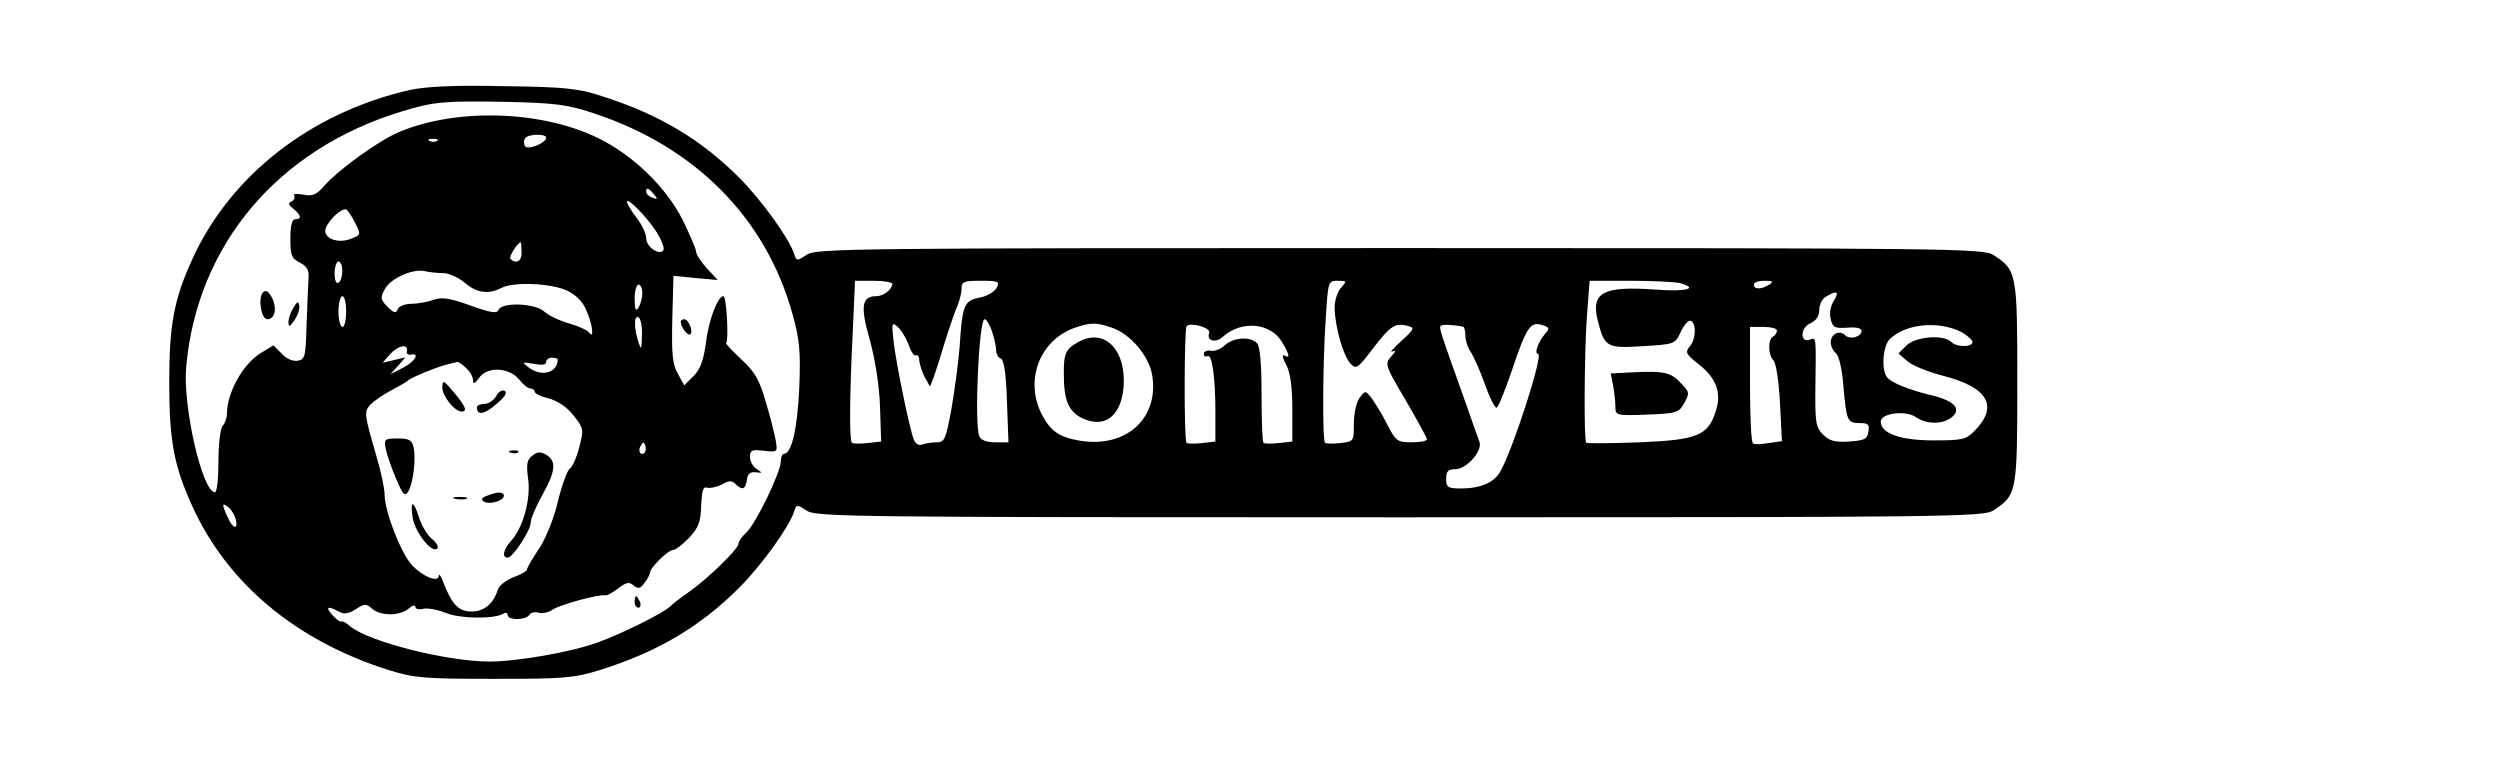 <?xml version="1.0" standalone="no"?>
<!DOCTYPE svg PUBLIC "-//W3C//DTD SVG 20010904//EN"
 "http://www.w3.org/TR/2001/REC-SVG-20010904/DTD/svg10.dtd">
<svg version="1.0" xmlns="http://www.w3.org/2000/svg"
 width="650pt" height="200pt" viewBox="0 0 650 200"
 preserveAspectRatio="xMidYMid meet">

<g transform="translate(0,200) scale(0.1,-0.1)"
fill="#000000" stroke="none">
<path d="M1065 1766 c-257 -59 -466 -222 -565 -440 -48 -105 -60 -171 -60
-321 0 -150 12 -216 60 -321 91 -201 270 -350 510 -426 68 -21 93 -23 275 -23
182 0 207 2 275 23 150 47 261 113 362 214 57 57 131 159 143 199 6 18 7 18
33 1 24 -16 121 -17 1542 -17 1431 0 1517 1 1543 18 61 40 62 46 62 332 0 286
-1 292 -62 332 -26 17 -112 18 -1543 18 -1421 0 -1518 -1 -1542 -17 -26 -17
-27 -17 -33 1 -12 40 -86 142 -143 199 -100 100 -209 165 -357 212 -60 20 -96
24 -255 26 -131 3 -202 -1 -245 -10z m480 -61 c263 -87 446 -272 515 -520 19
-68 22 -97 18 -195 -5 -107 -20 -170 -40 -170 -4 0 -8 -9 -8 -20 0 -28 -66
-164 -90 -185 -11 -10 -20 -23 -20 -29 0 -13 -81 -92 -130 -126 -19 -13 -41
-30 -48 -37 -17 -17 -126 -71 -187 -93 -68 -25 -209 -50 -282 -50 -112 0 -316
52 -363 92 -10 9 -20 14 -23 12 -2 -2 -12 5 -22 16 -20 22 -14 26 16 10 14 -8
25 -6 44 6 23 15 27 15 43 1 22 -19 72 -19 95 1 9 8 17 10 17 4 0 -5 9 -8 20
-5 11 3 38 -2 60 -11 38 -15 126 -16 150 -1 5 3 10 1 10 -4 0 -14 47 -14 56 0
3 6 14 9 24 6 11 -3 27 1 37 8 19 13 122 41 136 37 5 -1 20 7 34 18 21 16 29
18 40 8 12 -10 18 -9 29 7 8 10 14 22 14 26 0 13 47 59 60 59 6 0 25 14 42 32
24 26 30 41 31 83 2 39 5 51 15 47 7 -2 24 1 38 8 19 11 27 11 36 2 18 -18 26
-15 30 11 2 15 9 21 23 19 18 -2 18 -2 3 8 -10 6 -18 20 -18 32 0 17 5 20 36
16 35 -4 36 -4 31 26 -3 17 -14 62 -26 101 -16 56 -28 78 -63 110 -23 22 -42
41 -40 43 7 7 1 122 -7 122 -15 0 -39 -63 -46 -124 -6 -43 -14 -66 -32 -84
l-24 -24 -17 31 c-14 25 -16 53 -14 143 l3 111 58 -6 57 -5 -28 30 c-15 17
-28 36 -28 43 0 7 -16 44 -35 83 -43 85 -128 168 -220 213 -147 72 -369 79
-519 15 -50 -21 -153 -95 -190 -136 -23 -27 -33 -31 -58 -26 -16 3 -27 2 -23
-3 3 -5 -1 -12 -7 -15 -10 -3 -8 -9 5 -19 20 -17 22 -27 5 -27 -9 0 -13 -17
-13 -50 0 -44 3 -52 25 -63 19 -10 24 -20 22 -42 -1 -17 -3 -70 -5 -120 -2
-84 -4 -90 -24 -93 -12 -2 -30 6 -41 19 l-21 21 -33 -20 c-47 -29 -87 -102
-88 -157 0 -12 -5 -26 -11 -32 -6 -6 -11 -47 -11 -92 0 -45 -4 -81 -9 -81 -33
0 -84 223 -75 325 28 318 238 567 560 665 85 26 111 28 276 25 125 -3 156 -7
225 -30z m-125 -63 c0 -14 -48 -33 -55 -22 -4 6 -3 15 0 20 7 12 55 13 55 2z
m-283 -8 c-3 -3 -12 -4 -19 -1 -8 3 -5 6 6 6 11 1 17 -2 13 -5z m563 -139 c11
-13 10 -14 -4 -9 -9 3 -16 10 -16 15 0 13 6 11 20 -6z m7 -98 c13 -21 21 -42
18 -47 -10 -16 -45 8 -45 31 0 11 -11 35 -25 53 -14 18 -25 37 -25 41 0 14 51
-38 77 -78z m-783 22 c15 -29 14 -30 -12 -40 -36 -14 -74 3 -65 28 9 23 43 54
54 48 4 -3 15 -19 23 -36z m432 -74 c2 -23 -14 -33 -29 -18 -5 5 19 43 27 43
1 0 2 -11 2 -25z m-466 -49 c0 -14 -4 -28 -10 -31 -6 -4 -10 7 -10 24 0 17 5
31 10 31 6 0 10 -11 10 -24z m262 -6 c14 0 40 -11 56 -25 32 -27 61 -31 95
-14 31 17 131 13 172 -7 23 -11 41 -29 50 -52 16 -36 20 -75 7 -57 -4 6 -27
17 -52 24 -25 7 -54 21 -65 31 -24 22 -111 25 -119 4 -4 -10 -21 -7 -74 12
-55 20 -75 22 -96 14 -15 -5 -41 -10 -57 -10 -16 0 -32 -6 -35 -14 -4 -12 -10
-10 -26 6 -19 19 -20 24 -7 47 16 28 72 53 104 46 11 -3 32 -5 47 -5z m1168
-28 c0 -14 -23 -32 -41 -32 -38 0 -43 -25 -18 -112 14 -50 25 -119 27 -174 l3
-92 -36 -4 c-19 -2 -38 -2 -40 1 -7 6 -6 124 2 284 l6 137 49 0 c26 0 48 -4
48 -8z m271 -11 c-6 -10 -26 -22 -45 -25 -39 -8 -44 -18 -51 -128 -3 -40 -13
-112 -21 -160 -15 -81 -18 -88 -39 -88 -13 0 -30 -3 -38 -6 -8 -3 -17 2 -21
13 -11 27 -47 202 -53 258 -5 45 -4 48 10 36 9 -7 22 -28 29 -46 6 -19 15 -32
20 -29 4 3 8 -3 8 -13 1 -10 7 -29 14 -43 l14 -25 10 25 c5 14 17 52 27 85 10
33 24 74 31 92 8 17 14 40 14 52 0 19 6 21 50 21 47 0 50 -2 41 -19z m896 1
c-10 -10 -17 -34 -17 -53 1 -49 23 -127 42 -145 14 -15 19 -11 57 39 46 60 58
68 90 60 20 -5 19 -8 -16 -40 -21 -19 -31 -31 -23 -27 11 5 10 2 -3 -13 -17
-19 -16 -23 38 -114 30 -52 55 -97 55 -101 0 -5 -18 -8 -40 -8 -37 0 -41 3
-64 48 -13 26 -32 56 -40 67 -16 20 -16 20 -31 1 -8 -11 -15 -40 -15 -67 0
-46 0 -47 -35 -51 -20 -2 -38 -2 -40 1 -7 6 -6 210 2 324 6 95 6 97 31 97 24
0 24 -1 9 -18z m881 12 c50 -14 17 -23 -62 -17 -138 10 -170 -7 -152 -80 18
-70 23 -73 118 -67 82 5 83 5 98 37 8 18 20 31 25 29 16 -4 15 -49 -2 -67 -12
-15 -10 -20 26 -48 45 -36 58 -75 41 -123 -20 -61 -49 -72 -198 -78 -74 -3
-136 -3 -138 -1 -6 7 -5 228 2 329 l7 92 106 0 c58 0 116 -3 129 -6z m232 -4
c-20 -13 -40 -13 -40 0 0 6 12 10 28 10 21 0 24 -2 12 -10z m-2930 -22 c0 -13
-5 -30 -10 -38 -7 -11 -10 -5 -10 23 0 20 5 37 10 37 6 0 10 -10 10 -22z
m3098 -20 c-9 -14 -12 -33 -8 -48 5 -22 11 -24 43 -22 22 2 37 -1 37 -8 0 -16
-30 -24 -42 -12 -15 15 -38 4 -38 -18 0 -10 6 -23 14 -29 7 -6 16 -42 19 -87
8 -89 10 -94 43 -94 21 0 25 -4 22 -22 -3 -20 -10 -23 -50 -26 -37 -2 -51 1
-68 18 -19 19 -21 32 -20 123 2 134 2 130 -14 124 -26 -10 -26 30 0 42 16 7
24 19 24 35 0 14 8 30 18 35 28 17 35 13 20 -11z m-3868 -28 c0 -22 -4 -40
-10 -40 -5 0 -10 18 -10 40 0 22 5 40 10 40 6 0 10 -18 10 -40z m769 -63 c-1
-36 -2 -38 -9 -17 -12 36 -12 72 0 65 6 -3 10 -25 9 -48z m910 12 c6 -18 11
-40 11 -50 0 -9 5 -19 12 -21 8 -3 14 -39 16 -111 l4 -107 -35 0 c-23 0 -37 6
-41 16 -13 35 -1 304 14 304 5 0 13 -14 19 -31z m312 9 c49 -17 97 -74 105
-125 17 -111 -68 -188 -187 -169 -54 9 -77 24 -100 68 -46 89 -6 194 86 226
40 14 56 14 96 0z m253 -13 c-8 -21 16 -28 35 -11 49 44 124 37 154 -13 20
-33 22 -45 6 -35 -6 3 -4 -8 5 -24 11 -21 16 -58 16 -115 l0 -85 -35 -4 c-20
-2 -38 -2 -40 1 -3 2 -5 59 -5 126 0 81 -4 125 -12 133 -18 18 -61 15 -84 -6
-10 -10 -27 -16 -36 -14 -10 2 -18 -2 -18 -8 0 -6 4 -9 9 -6 12 8 21 -54 21
-145 l0 -77 -35 -4 c-20 -2 -38 -2 -40 1 -7 6 -6 296 0 303 11 11 63 -4 59
-17z m659 16 c4 0 7 -11 7 -24 0 -12 6 -31 14 -42 7 -11 24 -48 36 -82 12 -35
26 -63 31 -63 4 0 21 42 39 94 38 114 49 131 79 121 20 -6 21 -9 8 -23 -18
-22 -29 -52 -18 -52 15 0 -68 -257 -100 -309 -17 -27 -52 -41 -99 -41 -36 0
-40 3 -40 25 0 20 5 25 24 25 28 0 70 46 63 70 -3 8 -24 67 -46 130 -55 153
-60 168 -55 173 4 4 30 3 57 -2z m1296 -14 c13 -7 26 -18 29 -24 5 -16 -40
-17 -55 -2 -20 20 -92 14 -116 -9 l-21 -21 23 -20 c12 -11 54 -28 93 -38 117
-30 145 -79 82 -143 -22 -23 -32 -25 -107 -25 -86 0 -137 18 -137 49 0 22 66
30 92 11 27 -18 67 -19 91 -1 28 21 10 43 -46 57 -64 15 -113 35 -122 50 -14
22 -9 79 8 97 41 40 125 49 186 19z m-479 4 c0 -6 -4 -13 -10 -16 -14 -8 -13
-48 1 -62 7 -7 14 -56 17 -111 l5 -99 -34 -5 c-19 -3 -37 -4 -41 -1 -5 2 -8
71 -8 154 l0 149 35 0 c19 0 35 -4 35 -9z m-3562 -53 c-2 -7 3 -12 10 -10 25
5 11 -18 -20 -34 l-33 -17 20 22 19 22 -29 -7 -30 -7 19 22 c21 23 47 28 44 9z
m392 -22 c0 -36 -42 -47 -76 -21 -18 14 -17 14 14 9 21 -4 32 -3 32 5 0 6 7
11 15 11 8 0 15 -2 15 -4z m-238 -23 c10 -9 18 -23 18 -32 0 -11 4 -9 16 7 21
30 78 27 104 -5 10 -13 23 -23 29 -23 6 0 11 -4 11 -8 0 -5 16 -13 37 -18 22
-6 47 -22 64 -44 27 -34 27 -37 15 -83 -7 -27 -18 -52 -25 -56 -6 -4 -20 -42
-30 -83 -10 -44 -31 -96 -49 -124 -18 -26 -32 -51 -32 -55 0 -4 -16 -13 -35
-20 -19 -7 -38 -22 -41 -33 -11 -36 -36 -56 -68 -56 -33 0 -51 18 -73 75 -6
17 -12 25 -12 18 -1 -19 -43 -2 -71 29 -28 31 -70 139 -70 182 0 14 -9 59 -21
99 -32 110 -33 116 -16 135 9 9 33 26 54 37 21 11 40 22 43 25 7 8 81 38 105
43 11 3 22 5 24 6 3 0 13 -6 23 -16z m464 -220 c-10 -10 -19 5 -10 18 6 11 8
11 12 0 2 -7 1 -15 -2 -18z m-1063 -173 c7 -29 -8 -25 -21 5 -16 34 -15 40 2
26 8 -6 16 -21 19 -31z"/>
<path d="M684 1240 c-14 -14 -5 -70 11 -70 20 0 26 29 12 56 -9 17 -16 21 -23
14z"/>
<path d="M763 1200 c-7 -11 -13 -28 -13 -37 0 -14 3 -14 16 5 8 12 14 29 12
38 -2 11 -6 10 -15 -6z"/>
<path d="M1770 1163 c0 -14 19 -38 25 -32 8 8 -5 39 -16 39 -5 0 -9 -3 -9 -7z"/>
<path d="M1650 435 c0 -8 4 -15 10 -15 5 0 7 7 4 15 -4 8 -8 15 -10 15 -2 0
-4 -7 -4 -15z"/>
<path d="M4246 1032 l-58 -3 6 -31 c3 -17 6 -41 6 -55 0 -23 1 -24 82 -21 78
3 83 5 97 30 14 25 14 29 -8 51 -26 29 -45 33 -125 29z"/>
<path d="M2804 1111 c-33 -18 -39 -30 -38 -86 0 -65 12 -93 45 -111 64 -32
110 8 111 96 0 88 -55 136 -118 101z"/>
<path d="M1150 993 c0 -23 32 -63 50 -63 16 0 11 13 -20 50 -27 32 -29 33 -30
13z"/>
<path d="M1290 970 c-6 -11 -20 -20 -30 -20 -11 0 -20 -4 -20 -9 0 -22 19 -19
50 8 22 18 30 30 22 35 -6 3 -16 -2 -22 -14z"/>
<path d="M1003 833 c3 -16 15 -50 27 -78 18 -43 23 -47 32 -32 13 24 20 86 13
115 -4 18 -12 22 -41 22 -34 0 -36 -2 -31 -27z"/>
<path d="M1328 823 c7 -3 16 -2 19 1 4 3 -2 6 -13 5 -11 0 -14 -3 -6 -6z"/>
<path d="M1385 816 c-15 -11 -17 -22 -12 -60 8 -53 -13 -128 -44 -162 -20 -22
-25 -44 -9 -44 13 0 60 71 60 92 0 10 14 42 30 71 35 62 37 88 11 104 -15 9
-23 9 -36 -1z"/>
<path d="M1266 711 c-14 -5 -16 -10 -8 -15 15 -9 52 2 52 15 0 11 -17 11 -44
0z"/>
<path d="M1183 703 c9 -2 23 -2 30 0 6 3 -1 5 -18 5 -16 0 -22 -2 -12 -5z"/>
<path d="M1073 653 c7 -38 50 -93 64 -79 4 4 -2 15 -13 24 -12 9 -27 34 -34
55 -15 48 -24 48 -17 0z"/>
</g>
</svg>
